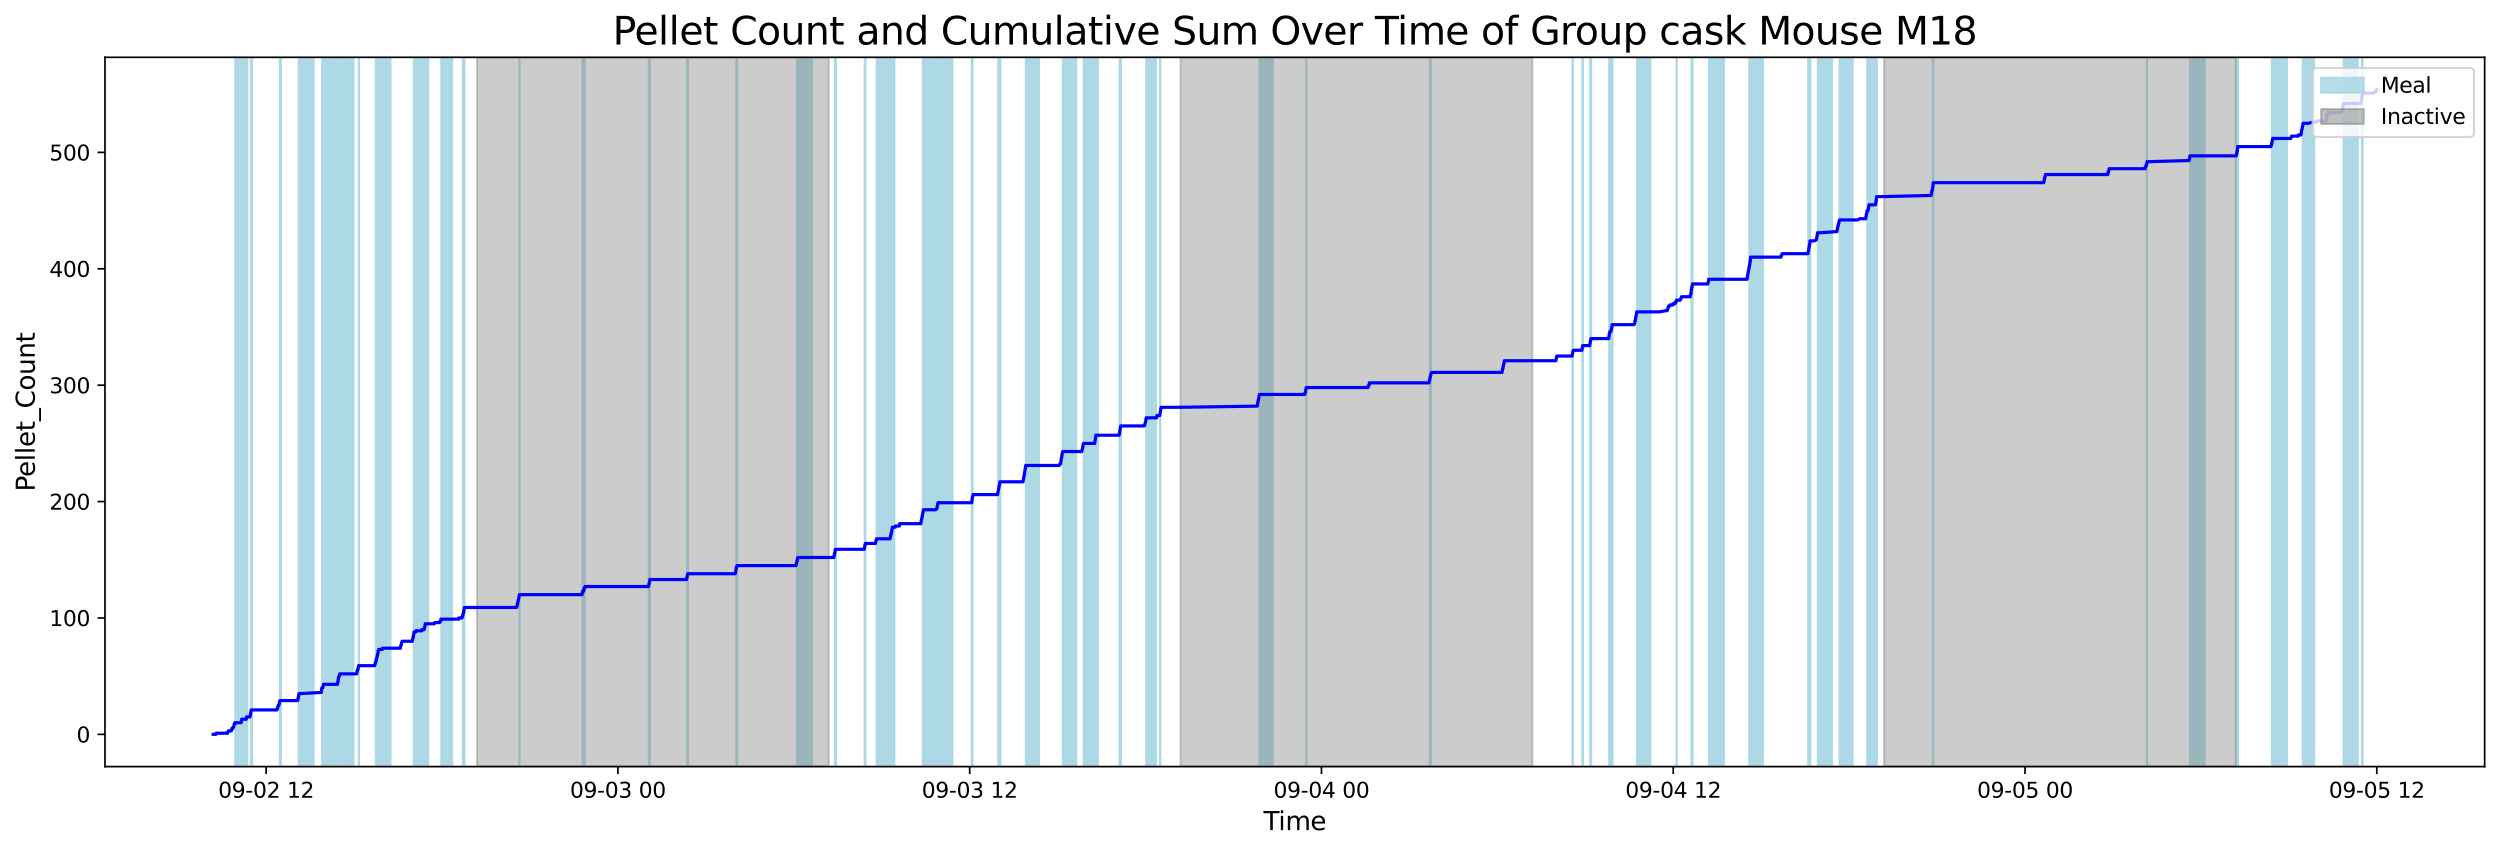 <?xml version="1.0" encoding="utf-8" standalone="no"?>
<!DOCTYPE svg PUBLIC "-//W3C//DTD SVG 1.1//EN"
  "http://www.w3.org/Graphics/SVG/1.1/DTD/svg11.dtd">
<svg xmlns:xlink="http://www.w3.org/1999/xlink" width="1172.435pt" height="399.009pt" viewBox="0 0 1172.435 399.009" xmlns="http://www.w3.org/2000/svg" version="1.1">
 <defs>
  <style type="text/css">*{stroke-linejoin: round; stroke-linecap: butt}</style>
 </defs>
 <g id="figure_1">
  <g id="patch_1">
   <path d="M 0 399.009 
L 1172.435 399.009 
L 1172.435 0 
L 0 0 
z
" style="fill: #ffffff"/>
  </g>
  <g id="axes_1">
   <g id="patch_2">
    <path d="M 49.235 359.517 
L 1165.235 359.517 
L 1165.235 26.877 
L 49.235 26.877 
z
" style="fill: #ffffff"/>
   </g>
   <g id="patch_3">
    <path d="M 115.809 359.517 
L 115.809 26.877 
L 110.366 26.877 
L 110.366 359.517 
z
" clip-path="url(#pc60b65a294)" style="fill: #add8e6; stroke: #add8e6; stroke-linejoin: miter"/>
   </g>
   <g id="patch_4">
    <path d="M 113.932 359.517 
L 113.932 26.877 
L 113.925 26.877 
L 113.925 359.517 
z
" clip-path="url(#pc60b65a294)" style="fill: #add8e6; stroke: #add8e6; stroke-linejoin: miter"/>
   </g>
   <g id="patch_5">
    <path d="M 115.991 359.517 
L 115.991 26.877 
L 115.895 26.877 
L 115.895 359.517 
z
" clip-path="url(#pc60b65a294)" style="fill: #add8e6; stroke: #add8e6; stroke-linejoin: miter"/>
   </g>
   <g id="patch_6">
    <path d="M 117.655 359.517 
L 117.655 26.877 
L 117.685 26.877 
L 117.685 359.517 
z
" clip-path="url(#pc60b65a294)" style="fill: #add8e6; stroke: #add8e6; stroke-linejoin: miter"/>
   </g>
   <g id="patch_7">
    <path d="M 118.21 359.517 
L 118.21 26.877 
L 117.847 26.877 
L 117.847 359.517 
z
" clip-path="url(#pc60b65a294)" style="fill: #add8e6; stroke: #add8e6; stroke-linejoin: miter"/>
   </g>
   <g id="patch_8">
    <path d="M 131.712 359.517 
L 131.712 26.877 
L 131.245 26.877 
L 131.245 359.517 
z
" clip-path="url(#pc60b65a294)" style="fill: #add8e6; stroke: #add8e6; stroke-linejoin: miter"/>
   </g>
   <g id="patch_9">
    <path d="M 147.048 359.517 
L 147.048 26.877 
L 140.098 26.877 
L 140.098 359.517 
z
" clip-path="url(#pc60b65a294)" style="fill: #add8e6; stroke: #add8e6; stroke-linejoin: miter"/>
   </g>
   <g id="patch_10">
    <path d="M 140.987 359.517 
L 140.987 26.877 
L 140.398 26.877 
L 140.398 359.517 
z
" clip-path="url(#pc60b65a294)" style="fill: #add8e6; stroke: #add8e6; stroke-linejoin: miter"/>
   </g>
   <g id="patch_11">
    <path d="M 157.844 359.517 
L 157.844 26.877 
L 151.076 26.877 
L 151.076 359.517 
z
" clip-path="url(#pc60b65a294)" style="fill: #add8e6; stroke: #add8e6; stroke-linejoin: miter"/>
   </g>
   <g id="patch_12">
    <path d="M 151.712 359.517 
L 151.712 26.877 
L 151.723 26.877 
L 151.723 359.517 
z
" clip-path="url(#pc60b65a294)" style="fill: #add8e6; stroke: #add8e6; stroke-linejoin: miter"/>
   </g>
   <g id="patch_13">
    <path d="M 165.749 359.517 
L 165.749 26.877 
L 158.643 26.877 
L 158.643 359.517 
z
" clip-path="url(#pc60b65a294)" style="fill: #add8e6; stroke: #add8e6; stroke-linejoin: miter"/>
   </g>
   <g id="patch_14">
    <path d="M 159.358 359.517 
L 159.358 26.877 
L 159.564 26.877 
L 159.564 359.517 
z
" clip-path="url(#pc60b65a294)" style="fill: #add8e6; stroke: #add8e6; stroke-linejoin: miter"/>
   </g>
   <g id="patch_15">
    <path d="M 168.318 359.517 
L 168.318 26.877 
L 168.273 26.877 
L 168.273 359.517 
z
" clip-path="url(#pc60b65a294)" style="fill: #add8e6; stroke: #add8e6; stroke-linejoin: miter"/>
   </g>
   <g id="patch_16">
    <path d="M 183.109 359.517 
L 183.109 26.877 
L 176.262 26.877 
L 176.262 359.517 
z
" clip-path="url(#pc60b65a294)" style="fill: #add8e6; stroke: #add8e6; stroke-linejoin: miter"/>
   </g>
   <g id="patch_17">
    <path d="M 176.51 359.517 
L 176.51 26.877 
L 176.937 26.877 
L 176.937 359.517 
z
" clip-path="url(#pc60b65a294)" style="fill: #add8e6; stroke: #add8e6; stroke-linejoin: miter"/>
   </g>
   <g id="patch_18">
    <path d="M 177.313 359.517 
L 177.313 26.877 
L 177.174 26.877 
L 177.174 359.517 
z
" clip-path="url(#pc60b65a294)" style="fill: #add8e6; stroke: #add8e6; stroke-linejoin: miter"/>
   </g>
   <g id="patch_19">
    <path d="M 177.449 359.517 
L 177.449 26.877 
L 177.554 26.877 
L 177.554 359.517 
z
" clip-path="url(#pc60b65a294)" style="fill: #add8e6; stroke: #add8e6; stroke-linejoin: miter"/>
   </g>
   <g id="patch_20">
    <path d="M 182.303 359.517 
L 182.303 26.877 
L 180.621 26.877 
L 180.621 359.517 
z
" clip-path="url(#pc60b65a294)" style="fill: #add8e6; stroke: #add8e6; stroke-linejoin: miter"/>
   </g>
   <g id="patch_21">
    <path d="M 200.836 359.517 
L 200.836 26.877 
L 194.042 26.877 
L 194.042 359.517 
z
" clip-path="url(#pc60b65a294)" style="fill: #add8e6; stroke: #add8e6; stroke-linejoin: miter"/>
   </g>
   <g id="patch_22">
    <path d="M 194.293 359.517 
L 194.293 26.877 
L 194.407 26.877 
L 194.407 359.517 
z
" clip-path="url(#pc60b65a294)" style="fill: #add8e6; stroke: #add8e6; stroke-linejoin: miter"/>
   </g>
   <g id="patch_23">
    <path d="M 199.279 359.517 
L 199.279 26.877 
L 199.429 26.877 
L 199.429 359.517 
z
" clip-path="url(#pc60b65a294)" style="fill: #add8e6; stroke: #add8e6; stroke-linejoin: miter"/>
   </g>
   <g id="patch_24">
    <path d="M 212.019 359.517 
L 212.019 26.877 
L 206.992 26.877 
L 206.992 359.517 
z
" clip-path="url(#pc60b65a294)" style="fill: #add8e6; stroke: #add8e6; stroke-linejoin: miter"/>
   </g>
   <g id="patch_25">
    <path d="M 217.103 359.517 
L 217.103 26.877 
L 217.847 26.877 
L 217.847 359.517 
z
" clip-path="url(#pc60b65a294)" style="fill: #add8e6; stroke: #add8e6; stroke-linejoin: miter"/>
   </g>
   <g id="patch_26">
    <path d="M 243.629 359.517 
L 243.629 26.877 
L 243.617 26.877 
L 243.617 359.517 
z
" clip-path="url(#pc60b65a294)" style="fill: #add8e6; stroke: #add8e6; stroke-linejoin: miter"/>
   </g>
   <g id="patch_27">
    <path d="M 273.211 359.517 
L 273.211 26.877 
L 273.359 26.877 
L 273.359 359.517 
z
" clip-path="url(#pc60b65a294)" style="fill: #add8e6; stroke: #add8e6; stroke-linejoin: miter"/>
   </g>
   <g id="patch_28">
    <path d="M 274.164 359.517 
L 274.164 26.877 
L 274.184 26.877 
L 274.184 359.517 
z
" clip-path="url(#pc60b65a294)" style="fill: #add8e6; stroke: #add8e6; stroke-linejoin: miter"/>
   </g>
   <g id="patch_29">
    <path d="M 304.29 359.517 
L 304.29 26.877 
L 304.754 26.877 
L 304.754 359.517 
z
" clip-path="url(#pc60b65a294)" style="fill: #add8e6; stroke: #add8e6; stroke-linejoin: miter"/>
   </g>
   <g id="patch_30">
    <path d="M 322.301 359.517 
L 322.301 26.877 
L 322.652 26.877 
L 322.652 359.517 
z
" clip-path="url(#pc60b65a294)" style="fill: #add8e6; stroke: #add8e6; stroke-linejoin: miter"/>
   </g>
   <g id="patch_31">
    <path d="M 345.361 359.517 
L 345.361 26.877 
L 345.71 26.877 
L 345.71 359.517 
z
" clip-path="url(#pc60b65a294)" style="fill: #add8e6; stroke: #add8e6; stroke-linejoin: miter"/>
   </g>
   <g id="patch_32">
    <path d="M 380.753 359.517 
L 380.753 26.877 
L 373.815 26.877 
L 373.815 359.517 
z
" clip-path="url(#pc60b65a294)" style="fill: #add8e6; stroke: #add8e6; stroke-linejoin: miter"/>
   </g>
   <g id="patch_33">
    <path d="M 391.553 359.517 
L 391.553 26.877 
L 392.049 26.877 
L 392.049 359.517 
z
" clip-path="url(#pc60b65a294)" style="fill: #add8e6; stroke: #add8e6; stroke-linejoin: miter"/>
   </g>
   <g id="patch_34">
    <path d="M 405.544 359.517 
L 405.544 26.877 
L 405.858 26.877 
L 405.858 359.517 
z
" clip-path="url(#pc60b65a294)" style="fill: #add8e6; stroke: #add8e6; stroke-linejoin: miter"/>
   </g>
   <g id="patch_35">
    <path d="M 418.128 359.517 
L 418.128 26.877 
L 411.132 26.877 
L 411.132 359.517 
z
" clip-path="url(#pc60b65a294)" style="fill: #add8e6; stroke: #add8e6; stroke-linejoin: miter"/>
   </g>
   <g id="patch_36">
    <path d="M 418.915 359.517 
L 418.915 26.877 
L 418.228 26.877 
L 418.228 359.517 
z
" clip-path="url(#pc60b65a294)" style="fill: #add8e6; stroke: #add8e6; stroke-linejoin: miter"/>
   </g>
   <g id="patch_37">
    <path d="M 419.387 359.517 
L 419.387 26.877 
L 418.591 26.877 
L 418.591 359.517 
z
" clip-path="url(#pc60b65a294)" style="fill: #add8e6; stroke: #add8e6; stroke-linejoin: miter"/>
   </g>
   <g id="patch_38">
    <path d="M 439.307 359.517 
L 439.307 26.877 
L 432.778 26.877 
L 432.778 359.517 
z
" clip-path="url(#pc60b65a294)" style="fill: #add8e6; stroke: #add8e6; stroke-linejoin: miter"/>
   </g>
   <g id="patch_39">
    <path d="M 433.514 359.517 
L 433.514 26.877 
L 433.303 26.877 
L 433.303 359.517 
z
" clip-path="url(#pc60b65a294)" style="fill: #add8e6; stroke: #add8e6; stroke-linejoin: miter"/>
   </g>
   <g id="patch_40">
    <path d="M 446.689 359.517 
L 446.689 26.877 
L 440.029 26.877 
L 440.029 359.517 
z
" clip-path="url(#pc60b65a294)" style="fill: #add8e6; stroke: #add8e6; stroke-linejoin: miter"/>
   </g>
   <g id="patch_41">
    <path d="M 455.784 359.517 
L 455.784 26.877 
L 456.088 26.877 
L 456.088 359.517 
z
" clip-path="url(#pc60b65a294)" style="fill: #add8e6; stroke: #add8e6; stroke-linejoin: miter"/>
   </g>
   <g id="patch_42">
    <path d="M 468.168 359.517 
L 468.168 26.877 
L 468.784 26.877 
L 468.784 359.517 
z
" clip-path="url(#pc60b65a294)" style="fill: #add8e6; stroke: #add8e6; stroke-linejoin: miter"/>
   </g>
   <g id="patch_43">
    <path d="M 469.172 359.517 
L 469.172 26.877 
L 469.036 26.877 
L 469.036 359.517 
z
" clip-path="url(#pc60b65a294)" style="fill: #add8e6; stroke: #add8e6; stroke-linejoin: miter"/>
   </g>
   <g id="patch_44">
    <path d="M 487.256 359.517 
L 487.256 26.877 
L 481.108 26.877 
L 481.108 359.517 
z
" clip-path="url(#pc60b65a294)" style="fill: #add8e6; stroke: #add8e6; stroke-linejoin: miter"/>
   </g>
   <g id="patch_45">
    <path d="M 504.704 359.517 
L 504.704 26.877 
L 498.481 26.877 
L 498.481 359.517 
z
" clip-path="url(#pc60b65a294)" style="fill: #add8e6; stroke: #add8e6; stroke-linejoin: miter"/>
   </g>
   <g id="patch_46">
    <path d="M 514.862 359.517 
L 514.862 26.877 
L 508.186 26.877 
L 508.186 359.517 
z
" clip-path="url(#pc60b65a294)" style="fill: #add8e6; stroke: #add8e6; stroke-linejoin: miter"/>
   </g>
   <g id="patch_47">
    <path d="M 513.708 359.517 
L 513.708 26.877 
L 514.034 26.877 
L 514.034 359.517 
z
" clip-path="url(#pc60b65a294)" style="fill: #add8e6; stroke: #add8e6; stroke-linejoin: miter"/>
   </g>
   <g id="patch_48">
    <path d="M 525.056 359.517 
L 525.056 26.877 
L 525.693 26.877 
L 525.693 359.517 
z
" clip-path="url(#pc60b65a294)" style="fill: #add8e6; stroke: #add8e6; stroke-linejoin: miter"/>
   </g>
   <g id="patch_49">
    <path d="M 542.167 359.517 
L 542.167 26.877 
L 537.562 26.877 
L 537.562 359.517 
z
" clip-path="url(#pc60b65a294)" style="fill: #add8e6; stroke: #add8e6; stroke-linejoin: miter"/>
   </g>
   <g id="patch_50">
    <path d="M 544.055 359.517 
L 544.055 26.877 
L 544.142 26.877 
L 544.142 359.517 
z
" clip-path="url(#pc60b65a294)" style="fill: #add8e6; stroke: #add8e6; stroke-linejoin: miter"/>
   </g>
   <g id="patch_51">
    <path d="M 596.868 359.517 
L 596.868 26.877 
L 590.684 26.877 
L 590.684 359.517 
z
" clip-path="url(#pc60b65a294)" style="fill: #add8e6; stroke: #add8e6; stroke-linejoin: miter"/>
   </g>
   <g id="patch_52">
    <path d="M 612.598 359.517 
L 612.598 26.877 
L 612.719 26.877 
L 612.719 359.517 
z
" clip-path="url(#pc60b65a294)" style="fill: #add8e6; stroke: #add8e6; stroke-linejoin: miter"/>
   </g>
   <g id="patch_53">
    <path d="M 670.526 359.517 
L 670.526 26.877 
L 671.046 26.877 
L 671.046 359.517 
z
" clip-path="url(#pc60b65a294)" style="fill: #add8e6; stroke: #add8e6; stroke-linejoin: miter"/>
   </g>
   <g id="patch_54">
    <path d="M 737.425 359.517 
L 737.425 26.877 
L 737.632 26.877 
L 737.632 359.517 
z
" clip-path="url(#pc60b65a294)" style="fill: #add8e6; stroke: #add8e6; stroke-linejoin: miter"/>
   </g>
   <g id="patch_55">
    <path d="M 742.062 359.517 
L 742.062 26.877 
L 742.343 26.877 
L 742.343 359.517 
z
" clip-path="url(#pc60b65a294)" style="fill: #add8e6; stroke: #add8e6; stroke-linejoin: miter"/>
   </g>
   <g id="patch_56">
    <path d="M 745.758 359.517 
L 745.758 26.877 
L 746.176 26.877 
L 746.176 359.517 
z
" clip-path="url(#pc60b65a294)" style="fill: #add8e6; stroke: #add8e6; stroke-linejoin: miter"/>
   </g>
   <g id="patch_57">
    <path d="M 754.656 359.517 
L 754.656 26.877 
L 754.821 26.877 
L 754.821 359.517 
z
" clip-path="url(#pc60b65a294)" style="fill: #add8e6; stroke: #add8e6; stroke-linejoin: miter"/>
   </g>
   <g id="patch_58">
    <path d="M 755.141 359.517 
L 755.141 26.877 
L 755.091 26.877 
L 755.091 359.517 
z
" clip-path="url(#pc60b65a294)" style="fill: #add8e6; stroke: #add8e6; stroke-linejoin: miter"/>
   </g>
   <g id="patch_59">
    <path d="M 755.963 359.517 
L 755.963 26.877 
L 756.21 26.877 
L 756.21 359.517 
z
" clip-path="url(#pc60b65a294)" style="fill: #add8e6; stroke: #add8e6; stroke-linejoin: miter"/>
   </g>
   <g id="patch_60">
    <path d="M 773.97 359.517 
L 773.97 26.877 
L 767.703 26.877 
L 767.703 359.517 
z
" clip-path="url(#pc60b65a294)" style="fill: #add8e6; stroke: #add8e6; stroke-linejoin: miter"/>
   </g>
   <g id="patch_61">
    <path d="M 786.352 359.517 
L 786.352 26.877 
L 786.287 26.877 
L 786.287 359.517 
z
" clip-path="url(#pc60b65a294)" style="fill: #add8e6; stroke: #add8e6; stroke-linejoin: miter"/>
   </g>
   <g id="patch_62">
    <path d="M 793.258 359.517 
L 793.258 26.877 
L 793.801 26.877 
L 793.801 359.517 
z
" clip-path="url(#pc60b65a294)" style="fill: #add8e6; stroke: #add8e6; stroke-linejoin: miter"/>
   </g>
   <g id="patch_63">
    <path d="M 808.454 359.517 
L 808.454 26.877 
L 801.461 26.877 
L 801.461 359.517 
z
" clip-path="url(#pc60b65a294)" style="fill: #add8e6; stroke: #add8e6; stroke-linejoin: miter"/>
   </g>
   <g id="patch_64">
    <path d="M 826.777 359.517 
L 826.777 26.877 
L 820.407 26.877 
L 820.407 359.517 
z
" clip-path="url(#pc60b65a294)" style="fill: #add8e6; stroke: #add8e6; stroke-linejoin: miter"/>
   </g>
   <g id="patch_65">
    <path d="M 820.662 359.517 
L 820.662 26.877 
L 821.063 26.877 
L 821.063 359.517 
z
" clip-path="url(#pc60b65a294)" style="fill: #add8e6; stroke: #add8e6; stroke-linejoin: miter"/>
   </g>
   <g id="patch_66">
    <path d="M 847.991 359.517 
L 847.991 26.877 
L 848.966 26.877 
L 848.966 359.517 
z
" clip-path="url(#pc60b65a294)" style="fill: #add8e6; stroke: #add8e6; stroke-linejoin: miter"/>
   </g>
   <g id="patch_67">
    <path d="M 859.161 359.517 
L 859.161 26.877 
L 852.493 26.877 
L 852.493 359.517 
z
" clip-path="url(#pc60b65a294)" style="fill: #add8e6; stroke: #add8e6; stroke-linejoin: miter"/>
   </g>
   <g id="patch_68">
    <path d="M 868.826 359.517 
L 868.826 26.877 
L 862.732 26.877 
L 862.732 359.517 
z
" clip-path="url(#pc60b65a294)" style="fill: #add8e6; stroke: #add8e6; stroke-linejoin: miter"/>
   </g>
   <g id="patch_69">
    <path d="M 879.492 359.517 
L 879.492 26.877 
L 875.71 26.877 
L 875.71 359.517 
z
" clip-path="url(#pc60b65a294)" style="fill: #add8e6; stroke: #add8e6; stroke-linejoin: miter"/>
   </g>
   <g id="patch_70">
    <path d="M 876.282 359.517 
L 876.282 26.877 
L 876.572 26.877 
L 876.572 359.517 
z
" clip-path="url(#pc60b65a294)" style="fill: #add8e6; stroke: #add8e6; stroke-linejoin: miter"/>
   </g>
   <g id="patch_71">
    <path d="M 879.818 359.517 
L 879.818 26.877 
L 880.198 26.877 
L 880.198 359.517 
z
" clip-path="url(#pc60b65a294)" style="fill: #add8e6; stroke: #add8e6; stroke-linejoin: miter"/>
   </g>
   <g id="patch_72">
    <path d="M 906.515 359.517 
L 906.515 26.877 
L 906.708 26.877 
L 906.708 359.517 
z
" clip-path="url(#pc60b65a294)" style="fill: #add8e6; stroke: #add8e6; stroke-linejoin: miter"/>
   </g>
   <g id="patch_73">
    <path d="M 1006.879 359.517 
L 1006.879 26.877 
L 1006.859 26.877 
L 1006.859 359.517 
z
" clip-path="url(#pc60b65a294)" style="fill: #add8e6; stroke: #add8e6; stroke-linejoin: miter"/>
   </g>
   <g id="patch_74">
    <path d="M 1033.865 359.517 
L 1033.865 26.877 
L 1027.074 26.877 
L 1027.074 359.517 
z
" clip-path="url(#pc60b65a294)" style="fill: #add8e6; stroke: #add8e6; stroke-linejoin: miter"/>
   </g>
   <g id="patch_75">
    <path d="M 1049.009 359.517 
L 1049.009 26.877 
L 1049.588 26.877 
L 1049.588 359.517 
z
" clip-path="url(#pc60b65a294)" style="fill: #add8e6; stroke: #add8e6; stroke-linejoin: miter"/>
   </g>
   <g id="patch_76">
    <path d="M 1072.473 359.517 
L 1072.473 26.877 
L 1065.474 26.877 
L 1065.474 359.517 
z
" clip-path="url(#pc60b65a294)" style="fill: #add8e6; stroke: #add8e6; stroke-linejoin: miter"/>
   </g>
   <g id="patch_77">
    <path d="M 1067.321 359.517 
L 1067.321 26.877 
L 1065.925 26.877 
L 1065.925 359.517 
z
" clip-path="url(#pc60b65a294)" style="fill: #add8e6; stroke: #add8e6; stroke-linejoin: miter"/>
   </g>
   <g id="patch_78">
    <path d="M 1085.262 359.517 
L 1085.262 26.877 
L 1079.939 26.877 
L 1079.939 359.517 
z
" clip-path="url(#pc60b65a294)" style="fill: #add8e6; stroke: #add8e6; stroke-linejoin: miter"/>
   </g>
   <g id="patch_79">
    <path d="M 1105.739 359.517 
L 1105.739 26.877 
L 1099.08 26.877 
L 1099.08 359.517 
z
" clip-path="url(#pc60b65a294)" style="fill: #add8e6; stroke: #add8e6; stroke-linejoin: miter"/>
   </g>
   <g id="patch_80">
    <path d="M 1107.703 359.517 
L 1107.703 26.877 
L 1107.984 26.877 
L 1107.984 359.517 
z
" clip-path="url(#pc60b65a294)" style="fill: #add8e6; stroke: #add8e6; stroke-linejoin: miter"/>
   </g>
   <g id="patch_81">
    <path d="M 223.692 359.517 
L 223.692 26.877 
L 388.666 26.877 
L 388.666 359.517 
z
" clip-path="url(#pc60b65a294)" style="fill: #808080; opacity: 0.4; stroke: #808080; stroke-linejoin: miter"/>
   </g>
   <g id="patch_82">
    <path d="M 553.64 359.517 
L 553.64 26.877 
L 718.613 26.877 
L 718.613 359.517 
z
" clip-path="url(#pc60b65a294)" style="fill: #808080; opacity: 0.4; stroke: #808080; stroke-linejoin: miter"/>
   </g>
   <g id="patch_83">
    <path d="M 883.587 359.517 
L 883.587 26.877 
L 1048.56 26.877 
L 1048.56 359.517 
z
" clip-path="url(#pc60b65a294)" style="fill: #808080; opacity: 0.4; stroke: #808080; stroke-linejoin: miter"/>
   </g>
   <g id="matplotlib.axis_1">
    <g id="xtick_1">
     <g id="line2d_1">
      <defs>
       <path id="m761e0a3cda" d="M 0 0 
L 0 3.5 
" style="stroke: #000000; stroke-width: 0.8"/>
      </defs>
      <g>
       <use xlink:href="#m761e0a3cda" x="124.811" y="359.517" style="stroke: #000000; stroke-width: 0.8"/>
      </g>
     </g>
     <g id="text_1">
      <!-- 09-02 12 -->
      <g transform="translate(102.331 374.116) scale(0.1 -0.1)">
       <defs>
        <path id="DejaVuSans-30" d="M 2034 4250 
Q 1547 4250 1301 3770 
Q 1056 3291 1056 2328 
Q 1056 1369 1301 889 
Q 1547 409 2034 409 
Q 2525 409 2770 889 
Q 3016 1369 3016 2328 
Q 3016 3291 2770 3770 
Q 2525 4250 2034 4250 
z
M 2034 4750 
Q 2819 4750 3233 4129 
Q 3647 3509 3647 2328 
Q 3647 1150 3233 529 
Q 2819 -91 2034 -91 
Q 1250 -91 836 529 
Q 422 1150 422 2328 
Q 422 3509 836 4129 
Q 1250 4750 2034 4750 
z
" transform="scale(0.016)"/>
        <path id="DejaVuSans-39" d="M 703 97 
L 703 672 
Q 941 559 1184 500 
Q 1428 441 1663 441 
Q 2288 441 2617 861 
Q 2947 1281 2994 2138 
Q 2813 1869 2534 1725 
Q 2256 1581 1919 1581 
Q 1219 1581 811 2004 
Q 403 2428 403 3163 
Q 403 3881 828 4315 
Q 1253 4750 1959 4750 
Q 2769 4750 3195 4129 
Q 3622 3509 3622 2328 
Q 3622 1225 3098 567 
Q 2575 -91 1691 -91 
Q 1453 -91 1209 -44 
Q 966 3 703 97 
z
M 1959 2075 
Q 2384 2075 2632 2365 
Q 2881 2656 2881 3163 
Q 2881 3666 2632 3958 
Q 2384 4250 1959 4250 
Q 1534 4250 1286 3958 
Q 1038 3666 1038 3163 
Q 1038 2656 1286 2365 
Q 1534 2075 1959 2075 
z
" transform="scale(0.016)"/>
        <path id="DejaVuSans-2d" d="M 313 2009 
L 1997 2009 
L 1997 1497 
L 313 1497 
L 313 2009 
z
" transform="scale(0.016)"/>
        <path id="DejaVuSans-32" d="M 1228 531 
L 3431 531 
L 3431 0 
L 469 0 
L 469 531 
Q 828 903 1448 1529 
Q 2069 2156 2228 2338 
Q 2531 2678 2651 2914 
Q 2772 3150 2772 3378 
Q 2772 3750 2511 3984 
Q 2250 4219 1831 4219 
Q 1534 4219 1204 4116 
Q 875 4013 500 3803 
L 500 4441 
Q 881 4594 1212 4672 
Q 1544 4750 1819 4750 
Q 2544 4750 2975 4387 
Q 3406 4025 3406 3419 
Q 3406 3131 3298 2873 
Q 3191 2616 2906 2266 
Q 2828 2175 2409 1742 
Q 1991 1309 1228 531 
z
" transform="scale(0.016)"/>
        <path id="DejaVuSans-20" transform="scale(0.016)"/>
        <path id="DejaVuSans-31" d="M 794 531 
L 1825 531 
L 1825 4091 
L 703 3866 
L 703 4441 
L 1819 4666 
L 2450 4666 
L 2450 531 
L 3481 531 
L 3481 0 
L 794 0 
L 794 531 
z
" transform="scale(0.016)"/>
       </defs>
       <use xlink:href="#DejaVuSans-30"/>
       <use xlink:href="#DejaVuSans-39" x="63.623"/>
       <use xlink:href="#DejaVuSans-2d" x="127.246"/>
       <use xlink:href="#DejaVuSans-30" x="163.33"/>
       <use xlink:href="#DejaVuSans-32" x="226.953"/>
       <use xlink:href="#DejaVuSans-20" x="290.576"/>
       <use xlink:href="#DejaVuSans-31" x="322.363"/>
       <use xlink:href="#DejaVuSans-32" x="385.986"/>
      </g>
     </g>
    </g>
    <g id="xtick_2">
     <g id="line2d_2">
      <g>
       <use xlink:href="#m761e0a3cda" x="289.785" y="359.517" style="stroke: #000000; stroke-width: 0.8"/>
      </g>
     </g>
     <g id="text_2">
      <!-- 09-03 00 -->
      <g transform="translate(267.305 374.116) scale(0.1 -0.1)">
       <defs>
        <path id="DejaVuSans-33" d="M 2597 2516 
Q 3050 2419 3304 2112 
Q 3559 1806 3559 1356 
Q 3559 666 3084 287 
Q 2609 -91 1734 -91 
Q 1441 -91 1130 -33 
Q 819 25 488 141 
L 488 750 
Q 750 597 1062 519 
Q 1375 441 1716 441 
Q 2309 441 2620 675 
Q 2931 909 2931 1356 
Q 2931 1769 2642 2001 
Q 2353 2234 1838 2234 
L 1294 2234 
L 1294 2753 
L 1863 2753 
Q 2328 2753 2575 2939 
Q 2822 3125 2822 3475 
Q 2822 3834 2567 4026 
Q 2313 4219 1838 4219 
Q 1578 4219 1281 4162 
Q 984 4106 628 3988 
L 628 4550 
Q 988 4650 1302 4700 
Q 1616 4750 1894 4750 
Q 2613 4750 3031 4423 
Q 3450 4097 3450 3541 
Q 3450 3153 3228 2886 
Q 3006 2619 2597 2516 
z
" transform="scale(0.016)"/>
       </defs>
       <use xlink:href="#DejaVuSans-30"/>
       <use xlink:href="#DejaVuSans-39" x="63.623"/>
       <use xlink:href="#DejaVuSans-2d" x="127.246"/>
       <use xlink:href="#DejaVuSans-30" x="163.33"/>
       <use xlink:href="#DejaVuSans-33" x="226.953"/>
       <use xlink:href="#DejaVuSans-20" x="290.576"/>
       <use xlink:href="#DejaVuSans-30" x="322.363"/>
       <use xlink:href="#DejaVuSans-30" x="385.986"/>
      </g>
     </g>
    </g>
    <g id="xtick_3">
     <g id="line2d_3">
      <g>
       <use xlink:href="#m761e0a3cda" x="454.759" y="359.517" style="stroke: #000000; stroke-width: 0.8"/>
      </g>
     </g>
     <g id="text_3">
      <!-- 09-03 12 -->
      <g transform="translate(432.278 374.116) scale(0.1 -0.1)">
       <use xlink:href="#DejaVuSans-30"/>
       <use xlink:href="#DejaVuSans-39" x="63.623"/>
       <use xlink:href="#DejaVuSans-2d" x="127.246"/>
       <use xlink:href="#DejaVuSans-30" x="163.33"/>
       <use xlink:href="#DejaVuSans-33" x="226.953"/>
       <use xlink:href="#DejaVuSans-20" x="290.576"/>
       <use xlink:href="#DejaVuSans-31" x="322.363"/>
       <use xlink:href="#DejaVuSans-32" x="385.986"/>
      </g>
     </g>
    </g>
    <g id="xtick_4">
     <g id="line2d_4">
      <g>
       <use xlink:href="#m761e0a3cda" x="619.732" y="359.517" style="stroke: #000000; stroke-width: 0.8"/>
      </g>
     </g>
     <g id="text_4">
      <!-- 09-04 00 -->
      <g transform="translate(597.252 374.116) scale(0.1 -0.1)">
       <defs>
        <path id="DejaVuSans-34" d="M 2419 4116 
L 825 1625 
L 2419 1625 
L 2419 4116 
z
M 2253 4666 
L 3047 4666 
L 3047 1625 
L 3713 1625 
L 3713 1100 
L 3047 1100 
L 3047 0 
L 2419 0 
L 2419 1100 
L 313 1100 
L 313 1709 
L 2253 4666 
z
" transform="scale(0.016)"/>
       </defs>
       <use xlink:href="#DejaVuSans-30"/>
       <use xlink:href="#DejaVuSans-39" x="63.623"/>
       <use xlink:href="#DejaVuSans-2d" x="127.246"/>
       <use xlink:href="#DejaVuSans-30" x="163.33"/>
       <use xlink:href="#DejaVuSans-34" x="226.953"/>
       <use xlink:href="#DejaVuSans-20" x="290.576"/>
       <use xlink:href="#DejaVuSans-30" x="322.363"/>
       <use xlink:href="#DejaVuSans-30" x="385.986"/>
      </g>
     </g>
    </g>
    <g id="xtick_5">
     <g id="line2d_5">
      <g>
       <use xlink:href="#m761e0a3cda" x="784.706" y="359.517" style="stroke: #000000; stroke-width: 0.8"/>
      </g>
     </g>
     <g id="text_5">
      <!-- 09-04 12 -->
      <g transform="translate(762.225 374.116) scale(0.1 -0.1)">
       <use xlink:href="#DejaVuSans-30"/>
       <use xlink:href="#DejaVuSans-39" x="63.623"/>
       <use xlink:href="#DejaVuSans-2d" x="127.246"/>
       <use xlink:href="#DejaVuSans-30" x="163.33"/>
       <use xlink:href="#DejaVuSans-34" x="226.953"/>
       <use xlink:href="#DejaVuSans-20" x="290.576"/>
       <use xlink:href="#DejaVuSans-31" x="322.363"/>
       <use xlink:href="#DejaVuSans-32" x="385.986"/>
      </g>
     </g>
    </g>
    <g id="xtick_6">
     <g id="line2d_6">
      <g>
       <use xlink:href="#m761e0a3cda" x="949.679" y="359.517" style="stroke: #000000; stroke-width: 0.8"/>
      </g>
     </g>
     <g id="text_6">
      <!-- 09-05 00 -->
      <g transform="translate(927.199 374.116) scale(0.1 -0.1)">
       <defs>
        <path id="DejaVuSans-35" d="M 691 4666 
L 3169 4666 
L 3169 4134 
L 1269 4134 
L 1269 2991 
Q 1406 3038 1543 3061 
Q 1681 3084 1819 3084 
Q 2600 3084 3056 2656 
Q 3513 2228 3513 1497 
Q 3513 744 3044 326 
Q 2575 -91 1722 -91 
Q 1428 -91 1123 -41 
Q 819 9 494 109 
L 494 744 
Q 775 591 1075 516 
Q 1375 441 1709 441 
Q 2250 441 2565 725 
Q 2881 1009 2881 1497 
Q 2881 1984 2565 2268 
Q 2250 2553 1709 2553 
Q 1456 2553 1204 2497 
Q 953 2441 691 2322 
L 691 4666 
z
" transform="scale(0.016)"/>
       </defs>
       <use xlink:href="#DejaVuSans-30"/>
       <use xlink:href="#DejaVuSans-39" x="63.623"/>
       <use xlink:href="#DejaVuSans-2d" x="127.246"/>
       <use xlink:href="#DejaVuSans-30" x="163.33"/>
       <use xlink:href="#DejaVuSans-35" x="226.953"/>
       <use xlink:href="#DejaVuSans-20" x="290.576"/>
       <use xlink:href="#DejaVuSans-30" x="322.363"/>
       <use xlink:href="#DejaVuSans-30" x="385.986"/>
      </g>
     </g>
    </g>
    <g id="xtick_7">
     <g id="line2d_7">
      <g>
       <use xlink:href="#m761e0a3cda" x="1114.653" y="359.517" style="stroke: #000000; stroke-width: 0.8"/>
      </g>
     </g>
     <g id="text_7">
      <!-- 09-05 12 -->
      <g transform="translate(1092.172 374.116) scale(0.1 -0.1)">
       <use xlink:href="#DejaVuSans-30"/>
       <use xlink:href="#DejaVuSans-39" x="63.623"/>
       <use xlink:href="#DejaVuSans-2d" x="127.246"/>
       <use xlink:href="#DejaVuSans-30" x="163.33"/>
       <use xlink:href="#DejaVuSans-35" x="226.953"/>
       <use xlink:href="#DejaVuSans-20" x="290.576"/>
       <use xlink:href="#DejaVuSans-31" x="322.363"/>
       <use xlink:href="#DejaVuSans-32" x="385.986"/>
      </g>
     </g>
    </g>
    <g id="text_8">
     <!-- Time -->
     <g transform="translate(592.555 389.313) scale(0.12 -0.12)">
      <defs>
       <path id="DejaVuSans-54" d="M -19 4666 
L 3928 4666 
L 3928 4134 
L 2272 4134 
L 2272 0 
L 1638 0 
L 1638 4134 
L -19 4134 
L -19 4666 
z
" transform="scale(0.016)"/>
       <path id="DejaVuSans-69" d="M 603 3500 
L 1178 3500 
L 1178 0 
L 603 0 
L 603 3500 
z
M 603 4863 
L 1178 4863 
L 1178 4134 
L 603 4134 
L 603 4863 
z
" transform="scale(0.016)"/>
       <path id="DejaVuSans-6d" d="M 3328 2828 
Q 3544 3216 3844 3400 
Q 4144 3584 4550 3584 
Q 5097 3584 5394 3201 
Q 5691 2819 5691 2113 
L 5691 0 
L 5113 0 
L 5113 2094 
Q 5113 2597 4934 2840 
Q 4756 3084 4391 3084 
Q 3944 3084 3684 2787 
Q 3425 2491 3425 1978 
L 3425 0 
L 2847 0 
L 2847 2094 
Q 2847 2600 2669 2842 
Q 2491 3084 2119 3084 
Q 1678 3084 1418 2786 
Q 1159 2488 1159 1978 
L 1159 0 
L 581 0 
L 581 3500 
L 1159 3500 
L 1159 2956 
Q 1356 3278 1631 3431 
Q 1906 3584 2284 3584 
Q 2666 3584 2933 3390 
Q 3200 3197 3328 2828 
z
" transform="scale(0.016)"/>
       <path id="DejaVuSans-65" d="M 3597 1894 
L 3597 1613 
L 953 1613 
Q 991 1019 1311 708 
Q 1631 397 2203 397 
Q 2534 397 2845 478 
Q 3156 559 3463 722 
L 3463 178 
Q 3153 47 2828 -22 
Q 2503 -91 2169 -91 
Q 1331 -91 842 396 
Q 353 884 353 1716 
Q 353 2575 817 3079 
Q 1281 3584 2069 3584 
Q 2775 3584 3186 3129 
Q 3597 2675 3597 1894 
z
M 3022 2063 
Q 3016 2534 2758 2815 
Q 2500 3097 2075 3097 
Q 1594 3097 1305 2825 
Q 1016 2553 972 2059 
L 3022 2063 
z
" transform="scale(0.016)"/>
      </defs>
      <use xlink:href="#DejaVuSans-54"/>
      <use xlink:href="#DejaVuSans-69" x="57.959"/>
      <use xlink:href="#DejaVuSans-6d" x="85.742"/>
      <use xlink:href="#DejaVuSans-65" x="183.154"/>
     </g>
    </g>
   </g>
   <g id="matplotlib.axis_2">
    <g id="ytick_1">
     <g id="line2d_8">
      <defs>
       <path id="md9f03d4b8a" d="M 0 0 
L -3.5 0 
" style="stroke: #000000; stroke-width: 0.8"/>
      </defs>
      <g>
       <use xlink:href="#md9f03d4b8a" x="49.235" y="344.397" style="stroke: #000000; stroke-width: 0.8"/>
      </g>
     </g>
     <g id="text_9">
      <!-- 0 -->
      <g transform="translate(35.873 348.196) scale(0.1 -0.1)">
       <use xlink:href="#DejaVuSans-30"/>
      </g>
     </g>
    </g>
    <g id="ytick_2">
     <g id="line2d_9">
      <g>
       <use xlink:href="#md9f03d4b8a" x="49.235" y="289.812" style="stroke: #000000; stroke-width: 0.8"/>
      </g>
     </g>
     <g id="text_10">
      <!-- 100 -->
      <g transform="translate(23.148 293.612) scale(0.1 -0.1)">
       <use xlink:href="#DejaVuSans-31"/>
       <use xlink:href="#DejaVuSans-30" x="63.623"/>
       <use xlink:href="#DejaVuSans-30" x="127.246"/>
      </g>
     </g>
    </g>
    <g id="ytick_3">
     <g id="line2d_10">
      <g>
       <use xlink:href="#md9f03d4b8a" x="49.235" y="235.228" style="stroke: #000000; stroke-width: 0.8"/>
      </g>
     </g>
     <g id="text_11">
      <!-- 200 -->
      <g transform="translate(23.148 239.027) scale(0.1 -0.1)">
       <use xlink:href="#DejaVuSans-32"/>
       <use xlink:href="#DejaVuSans-30" x="63.623"/>
       <use xlink:href="#DejaVuSans-30" x="127.246"/>
      </g>
     </g>
    </g>
    <g id="ytick_4">
     <g id="line2d_11">
      <g>
       <use xlink:href="#md9f03d4b8a" x="49.235" y="180.643" style="stroke: #000000; stroke-width: 0.8"/>
      </g>
     </g>
     <g id="text_12">
      <!-- 300 -->
      <g transform="translate(23.148 184.442) scale(0.1 -0.1)">
       <use xlink:href="#DejaVuSans-33"/>
       <use xlink:href="#DejaVuSans-30" x="63.623"/>
       <use xlink:href="#DejaVuSans-30" x="127.246"/>
      </g>
     </g>
    </g>
    <g id="ytick_5">
     <g id="line2d_12">
      <g>
       <use xlink:href="#md9f03d4b8a" x="49.235" y="126.058" style="stroke: #000000; stroke-width: 0.8"/>
      </g>
     </g>
     <g id="text_13">
      <!-- 400 -->
      <g transform="translate(23.148 129.857) scale(0.1 -0.1)">
       <use xlink:href="#DejaVuSans-34"/>
       <use xlink:href="#DejaVuSans-30" x="63.623"/>
       <use xlink:href="#DejaVuSans-30" x="127.246"/>
      </g>
     </g>
    </g>
    <g id="ytick_6">
     <g id="line2d_13">
      <g>
       <use xlink:href="#md9f03d4b8a" x="49.235" y="71.473" style="stroke: #000000; stroke-width: 0.8"/>
      </g>
     </g>
     <g id="text_14">
      <!-- 500 -->
      <g transform="translate(23.148 75.272) scale(0.1 -0.1)">
       <use xlink:href="#DejaVuSans-35"/>
       <use xlink:href="#DejaVuSans-30" x="63.623"/>
       <use xlink:href="#DejaVuSans-30" x="127.246"/>
      </g>
     </g>
    </g>
    <g id="text_15">
     <!-- Pellet_Count -->
     <g transform="translate(16.318 230.485) rotate(-90) scale(0.12 -0.12)">
      <defs>
       <path id="DejaVuSans-50" d="M 1259 4147 
L 1259 2394 
L 2053 2394 
Q 2494 2394 2734 2622 
Q 2975 2850 2975 3272 
Q 2975 3691 2734 3919 
Q 2494 4147 2053 4147 
L 1259 4147 
z
M 628 4666 
L 2053 4666 
Q 2838 4666 3239 4311 
Q 3641 3956 3641 3272 
Q 3641 2581 3239 2228 
Q 2838 1875 2053 1875 
L 1259 1875 
L 1259 0 
L 628 0 
L 628 4666 
z
" transform="scale(0.016)"/>
       <path id="DejaVuSans-6c" d="M 603 4863 
L 1178 4863 
L 1178 0 
L 603 0 
L 603 4863 
z
" transform="scale(0.016)"/>
       <path id="DejaVuSans-74" d="M 1172 4494 
L 1172 3500 
L 2356 3500 
L 2356 3053 
L 1172 3053 
L 1172 1153 
Q 1172 725 1289 603 
Q 1406 481 1766 481 
L 2356 481 
L 2356 0 
L 1766 0 
Q 1100 0 847 248 
Q 594 497 594 1153 
L 594 3053 
L 172 3053 
L 172 3500 
L 594 3500 
L 594 4494 
L 1172 4494 
z
" transform="scale(0.016)"/>
       <path id="DejaVuSans-5f" d="M 3263 -1063 
L 3263 -1509 
L -63 -1509 
L -63 -1063 
L 3263 -1063 
z
" transform="scale(0.016)"/>
       <path id="DejaVuSans-43" d="M 4122 4306 
L 4122 3641 
Q 3803 3938 3442 4084 
Q 3081 4231 2675 4231 
Q 1875 4231 1450 3742 
Q 1025 3253 1025 2328 
Q 1025 1406 1450 917 
Q 1875 428 2675 428 
Q 3081 428 3442 575 
Q 3803 722 4122 1019 
L 4122 359 
Q 3791 134 3420 21 
Q 3050 -91 2638 -91 
Q 1578 -91 968 557 
Q 359 1206 359 2328 
Q 359 3453 968 4101 
Q 1578 4750 2638 4750 
Q 3056 4750 3426 4639 
Q 3797 4528 4122 4306 
z
" transform="scale(0.016)"/>
       <path id="DejaVuSans-6f" d="M 1959 3097 
Q 1497 3097 1228 2736 
Q 959 2375 959 1747 
Q 959 1119 1226 758 
Q 1494 397 1959 397 
Q 2419 397 2687 759 
Q 2956 1122 2956 1747 
Q 2956 2369 2687 2733 
Q 2419 3097 1959 3097 
z
M 1959 3584 
Q 2709 3584 3137 3096 
Q 3566 2609 3566 1747 
Q 3566 888 3137 398 
Q 2709 -91 1959 -91 
Q 1206 -91 779 398 
Q 353 888 353 1747 
Q 353 2609 779 3096 
Q 1206 3584 1959 3584 
z
" transform="scale(0.016)"/>
       <path id="DejaVuSans-75" d="M 544 1381 
L 544 3500 
L 1119 3500 
L 1119 1403 
Q 1119 906 1312 657 
Q 1506 409 1894 409 
Q 2359 409 2629 706 
Q 2900 1003 2900 1516 
L 2900 3500 
L 3475 3500 
L 3475 0 
L 2900 0 
L 2900 538 
Q 2691 219 2414 64 
Q 2138 -91 1772 -91 
Q 1169 -91 856 284 
Q 544 659 544 1381 
z
M 1991 3584 
L 1991 3584 
z
" transform="scale(0.016)"/>
       <path id="DejaVuSans-6e" d="M 3513 2113 
L 3513 0 
L 2938 0 
L 2938 2094 
Q 2938 2591 2744 2837 
Q 2550 3084 2163 3084 
Q 1697 3084 1428 2787 
Q 1159 2491 1159 1978 
L 1159 0 
L 581 0 
L 581 3500 
L 1159 3500 
L 1159 2956 
Q 1366 3272 1645 3428 
Q 1925 3584 2291 3584 
Q 2894 3584 3203 3211 
Q 3513 2838 3513 2113 
z
" transform="scale(0.016)"/>
      </defs>
      <use xlink:href="#DejaVuSans-50"/>
      <use xlink:href="#DejaVuSans-65" x="56.678"/>
      <use xlink:href="#DejaVuSans-6c" x="118.201"/>
      <use xlink:href="#DejaVuSans-6c" x="145.984"/>
      <use xlink:href="#DejaVuSans-65" x="173.768"/>
      <use xlink:href="#DejaVuSans-74" x="235.291"/>
      <use xlink:href="#DejaVuSans-5f" x="274.5"/>
      <use xlink:href="#DejaVuSans-43" x="324.5"/>
      <use xlink:href="#DejaVuSans-6f" x="394.324"/>
      <use xlink:href="#DejaVuSans-75" x="455.506"/>
      <use xlink:href="#DejaVuSans-6e" x="518.885"/>
      <use xlink:href="#DejaVuSans-74" x="582.264"/>
     </g>
    </g>
   </g>
   <g id="line2d_14">
    <path d="M 99.962 344.397 
L 101.28 344.397 
L 101.307 343.851 
L 106.733 343.851 
L 106.756 343.305 
L 107.023 343.305 
L 107.073 342.76 
L 108.494 342.76 
L 108.608 342.214 
L 108.677 342.214 
L 108.707 341.668 
L 109.169 341.668 
L 109.181 341.122 
L 109.494 341.122 
L 109.7 340.576 
L 109.716 340.576 
L 109.838 339.485 
L 110.078 339.485 
L 110.086 338.939 
L 113.084 338.939 
L 113.202 338.393 
L 113.217 338.393 
L 113.221 337.847 
L 113.382 337.847 
L 113.393 337.301 
L 115.493 337.301 
L 115.616 336.209 
L 117.216 336.209 
L 117.22 335.664 
L 117.418 335.664 
L 117.517 334.572 
L 117.575 334.572 
L 117.708 333.48 
L 117.823 332.934 
L 129.879 332.934 
L 129.887 332.389 
L 130.196 332.389 
L 130.299 331.297 
L 130.383 331.297 
L 130.486 330.751 
L 130.807 330.751 
L 130.807 330.751 
L 130.933 330.205 
L 130.952 330.205 
L 131.078 329.113 
L 131.197 329.113 
L 131.319 328.568 
L 139.606 328.568 
L 139.617 328.022 
L 139.755 328.022 
L 139.858 326.93 
L 139.968 326.93 
L 140.075 325.838 
L 140.213 325.838 
L 140.217 325.292 
L 140.618 325.292 
L 150.646 324.747 
L 150.76 324.201 
L 150.81 323.109 
L 150.921 323.109 
L 150.936 322.563 
L 151.348 322.563 
L 151.364 322.017 
L 151.566 322.017 
L 151.677 321.472 
L 151.677 321.472 
L 151.688 320.926 
L 158.306 320.926 
L 158.36 319.834 
L 158.486 319.834 
L 158.597 318.742 
L 158.631 318.742 
L 158.749 317.651 
L 158.864 317.651 
L 158.864 317.651 
L 158.99 317.105 
L 159.169 317.105 
L 159.177 316.559 
L 159.337 316.559 
L 159.341 316.013 
L 167.273 316.013 
L 167.388 314.921 
L 167.537 314.921 
L 167.548 314.376 
L 167.705 314.376 
L 167.712 313.83 
L 167.915 313.83 
L 168.025 312.738 
L 168.159 312.738 
L 168.163 312.192 
L 175.671 312.192 
L 175.678 311.646 
L 175.911 311.646 
L 175.919 311.1 
L 176.083 311.1 
L 176.095 310.555 
L 176.266 310.555 
L 176.274 310.009 
L 176.389 310.009 
L 176.503 309.463 
L 176.511 308.917 
L 176.629 308.917 
L 176.633 308.371 
L 176.793 308.371 
L 176.908 307.825 
L 176.908 307.825 
L 176.935 307.279 
L 177.061 307.279 
L 177.175 306.734 
L 177.183 306.188 
L 177.317 306.188 
L 177.401 305.096 
L 177.5 305.096 
L 177.588 304.55 
L 179.363 304.55 
L 179.386 304.004 
L 187.784 304.004 
L 187.86 302.913 
L 187.979 302.913 
L 188.082 302.367 
L 188.242 302.367 
L 188.361 301.275 
L 188.456 301.275 
L 188.574 300.729 
L 193.394 300.729 
L 193.443 299.638 
L 193.589 299.638 
L 193.589 299.638 
L 193.711 299.092 
L 193.73 299.092 
L 193.741 298.546 
L 193.86 298.546 
L 193.86 298.546 
L 193.986 297.454 
L 194.066 297.454 
L 194.184 296.363 
L 195.032 296.363 
L 195.15 295.817 
L 197.866 295.817 
L 197.885 295.271 
L 198.866 295.271 
L 198.874 294.725 
L 199.076 294.725 
L 199.084 294.179 
L 199.198 294.179 
L 199.317 293.087 
L 199.42 293.087 
L 199.428 292.542 
L 203.708 292.542 
L 203.835 291.996 
L 206.13 291.996 
L 206.229 291.45 
L 206.649 291.45 
L 206.756 290.358 
L 215.104 290.358 
L 215.112 289.812 
L 216.597 289.812 
L 216.605 289.267 
L 216.914 289.267 
L 216.922 288.721 
L 217.101 288.721 
L 217.22 287.629 
L 217.342 287.629 
L 217.342 287.629 
L 217.353 287.083 
L 217.487 287.083 
L 217.59 285.991 
L 217.678 285.991 
L 217.678 285.991 
L 217.796 284.9 
L 242.187 284.9 
L 242.298 284.354 
L 242.523 284.354 
L 242.584 283.262 
L 242.798 283.262 
L 242.825 282.17 
L 242.97 282.17 
L 242.985 281.625 
L 243.126 281.625 
L 243.256 280.533 
L 243.344 280.533 
L 243.436 279.441 
L 243.535 279.441 
L 243.543 278.895 
L 272.944 278.895 
L 272.959 278.35 
L 273.085 278.35 
L 273.093 277.804 
L 273.211 277.804 
L 273.219 277.258 
L 273.715 277.258 
L 273.727 276.712 
L 273.849 276.712 
L 273.975 275.62 
L 274.311 275.62 
L 274.407 275.074 
L 304.125 275.074 
L 304.136 274.529 
L 304.281 274.529 
L 304.396 273.437 
L 304.522 273.437 
L 304.633 272.891 
L 304.64 272.891 
L 304.736 271.799 
L 321.959 271.799 
L 321.966 271.254 
L 322.096 271.254 
L 322.104 270.708 
L 322.237 270.708 
L 322.356 269.616 
L 322.501 269.616 
L 322.512 269.07 
L 344.811 269.07 
L 344.818 268.524 
L 344.944 268.524 
L 345.066 267.433 
L 345.166 267.433 
L 345.288 266.341 
L 345.391 266.341 
L 345.406 265.795 
L 345.525 265.795 
L 345.628 265.249 
L 373.31 265.249 
L 373.322 264.703 
L 373.463 264.703 
L 373.467 264.157 
L 373.605 264.157 
L 373.719 263.066 
L 373.853 263.066 
L 373.967 261.974 
L 374.09 261.974 
L 374.097 261.428 
L 391.083 261.428 
L 391.175 260.337 
L 391.328 260.337 
L 391.446 259.245 
L 391.572 259.245 
L 391.572 259.245 
L 391.664 258.153 
L 391.748 258.153 
L 391.755 257.607 
L 405.331 257.607 
L 405.45 256.516 
L 405.549 256.516 
L 405.648 255.424 
L 405.729 255.424 
L 405.843 254.878 
L 410.582 254.878 
L 411.006 252.695 
L 417.407 252.695 
L 417.41 252.149 
L 417.525 252.149 
L 417.674 251.057 
L 417.823 251.057 
L 417.83 250.511 
L 417.964 250.511 
L 418.075 249.42 
L 418.163 249.42 
L 418.296 248.328 
L 418.396 248.328 
L 418.495 247.236 
L 419.923 247.236 
L 419.923 247.236 
L 419.942 246.69 
L 421.791 246.69 
L 421.898 245.599 
L 431.865 245.599 
L 431.941 244.507 
L 432.048 244.507 
L 432.163 243.415 
L 432.269 243.415 
L 432.38 242.869 
L 432.392 242.869 
L 432.395 242.324 
L 432.518 242.324 
L 432.625 241.232 
L 432.701 241.232 
L 432.701 241.232 
L 432.831 240.14 
L 432.934 240.14 
L 433.037 239.048 
L 438.803 239.048 
L 439.388 238.503 
L 439.395 237.957 
L 439.518 237.957 
L 439.525 237.411 
L 439.651 237.411 
L 439.747 236.319 
L 439.85 236.319 
L 439.861 235.773 
L 455.637 235.773 
L 455.755 235.228 
L 455.79 235.228 
L 455.874 234.136 
L 455.958 234.136 
L 456.046 233.044 
L 456.152 233.044 
L 456.263 232.498 
L 456.275 232.498 
L 456.389 231.952 
L 467.853 231.952 
L 467.949 230.861 
L 468.052 230.861 
L 468.151 230.315 
L 468.174 230.315 
L 468.289 229.223 
L 468.396 229.223 
L 468.483 228.131 
L 468.579 228.131 
L 468.583 227.586 
L 468.697 227.586 
L 468.797 227.04 
L 468.816 227.04 
L 468.926 225.948 
L 479.818 225.948 
L 479.864 224.856 
L 479.993 224.856 
L 480.104 223.765 
L 480.181 223.765 
L 480.295 222.673 
L 480.387 222.673 
L 480.463 221.581 
L 480.57 221.581 
L 480.666 220.49 
L 480.761 220.49 
L 480.837 219.398 
L 480.906 219.398 
L 480.998 218.306 
L 496.728 218.306 
L 496.85 217.76 
L 497.27 217.76 
L 497.274 217.215 
L 497.426 217.215 
L 497.526 216.123 
L 497.602 216.123 
L 497.61 215.577 
L 497.732 215.577 
L 497.816 214.485 
L 497.919 214.485 
L 498.003 213.394 
L 498.083 213.394 
L 498.175 212.302 
L 498.251 212.302 
L 498.37 211.756 
L 507.313 211.756 
L 507.531 210.664 
L 507.68 210.664 
L 507.775 209.573 
L 507.852 209.573 
L 507.951 208.481 
L 508.043 208.481 
L 508.15 207.935 
L 513.393 207.935 
L 513.469 206.843 
L 513.572 206.843 
L 513.572 206.843 
L 513.664 205.752 
L 513.752 205.752 
L 513.882 204.66 
L 513.905 204.66 
L 513.908 204.114 
L 524.857 204.114 
L 524.968 203.022 
L 525.075 203.022 
L 525.166 201.931 
L 525.254 201.931 
L 525.254 201.931 
L 525.369 200.839 
L 525.46 200.839 
L 525.567 199.747 
L 536.68 199.747 
L 536.684 199.202 
L 536.894 199.202 
L 537.009 198.656 
L 537.314 197.564 
L 537.322 197.564 
L 537.436 196.472 
L 537.524 196.472 
L 537.539 195.926 
L 542.443 195.926 
L 542.557 195.381 
L 542.557 195.381 
L 542.573 194.835 
L 543.89 194.835 
L 544.016 193.743 
L 544.1 193.743 
L 544.211 192.651 
L 544.295 192.651 
L 544.39 191.56 
L 544.501 191.56 
L 544.585 191.014 
L 552.715 191.014 
L 589.617 190.468 
L 589.621 189.922 
L 589.739 189.922 
L 589.842 188.83 
L 589.922 188.83 
L 590.029 187.739 
L 590.144 187.739 
L 590.258 187.193 
L 590.27 187.193 
L 590.377 186.101 
L 590.484 186.101 
L 590.572 185.009 
L 611.766 185.009 
L 611.789 184.464 
L 612.133 184.464 
L 612.247 183.372 
L 612.324 183.372 
L 612.434 182.28 
L 612.576 182.28 
L 612.579 181.734 
L 641.503 181.734 
L 641.511 181.189 
L 641.866 181.189 
L 641.881 180.643 
L 642.046 180.643 
L 642.16 180.097 
L 642.168 179.551 
L 670.19 179.551 
L 670.316 178.459 
L 670.419 178.459 
L 670.515 177.913 
L 670.557 177.913 
L 670.672 176.822 
L 670.801 176.822 
L 670.92 175.73 
L 671.092 175.73 
L 671.099 175.184 
L 671.267 175.184 
L 671.267 175.184 
L 671.367 174.638 
L 704.434 174.638 
L 704.441 174.092 
L 704.564 174.092 
L 704.671 173.001 
L 704.812 173.001 
L 704.915 171.909 
L 705.022 171.909 
L 705.137 170.817 
L 705.297 170.817 
L 705.404 169.726 
L 705.495 169.726 
L 705.499 169.18 
L 729.673 169.18 
L 729.676 168.634 
L 729.81 168.634 
L 729.917 167.542 
L 730.062 167.542 
L 730.066 166.996 
L 737.257 166.996 
L 737.257 166.996 
L 737.383 165.905 
L 737.513 165.905 
L 737.635 164.813 
L 737.772 164.813 
L 737.914 164.267 
L 741.904 164.267 
L 742.011 163.176 
L 742.103 163.176 
L 742.217 162.084 
L 745.528 162.084 
L 745.639 160.992 
L 745.727 160.992 
L 745.841 159.9 
L 745.941 159.9 
L 745.945 159.355 
L 746.09 159.355 
L 746.093 158.809 
L 754.43 158.809 
L 754.545 157.717 
L 754.613 157.717 
L 754.709 156.625 
L 754.854 156.625 
L 754.965 155.534 
L 755.461 155.534 
L 755.473 154.988 
L 755.656 154.988 
L 755.744 153.896 
L 755.832 153.896 
L 755.942 153.35 
L 755.942 153.35 
L 756.057 152.259 
L 766.234 152.259 
L 766.635 151.713 
L 766.73 150.621 
L 766.834 150.621 
L 766.952 149.529 
L 767.028 149.529 
L 767.032 148.983 
L 767.154 148.983 
L 767.257 147.892 
L 767.368 147.892 
L 767.483 146.8 
L 767.559 146.8 
L 767.563 146.254 
L 778.267 146.254 
L 781.177 145.708 
L 781.91 145.708 
L 782.048 145.163 
L 782.067 145.163 
L 782.162 144.617 
L 782.239 144.617 
L 782.338 144.071 
L 782.369 144.071 
L 782.476 143.525 
L 783.178 143.525 
L 783.251 142.979 
L 784.629 142.979 
L 784.637 142.433 
L 785.473 142.433 
L 785.485 141.887 
L 785.966 141.887 
L 785.974 141.342 
L 786.088 141.342 
L 786.195 140.796 
L 787.925 140.796 
L 788.292 140.25 
L 788.292 140.25 
L 788.307 139.704 
L 788.483 139.704 
L 788.582 139.158 
L 792.649 139.158 
L 792.676 138.612 
L 792.786 138.612 
L 792.79 138.067 
L 792.935 138.067 
L 792.939 137.521 
L 793.069 137.521 
L 793.176 135.883 
L 793.264 135.883 
L 793.397 134.791 
L 793.504 134.791 
L 793.592 133.7 
L 793.688 133.7 
L 793.768 133.154 
L 800.871 133.154 
L 801.046 132.608 
L 801.15 132.062 
L 801.211 132.062 
L 801.321 130.97 
L 819.339 130.97 
L 819.423 129.879 
L 819.518 129.879 
L 819.629 128.787 
L 819.698 128.787 
L 819.698 128.787 
L 819.805 127.695 
L 819.9 127.695 
L 819.999 126.604 
L 820.08 126.604 
L 820.198 125.512 
L 820.293 125.512 
L 820.297 124.966 
L 820.446 124.966 
L 820.538 123.874 
L 820.618 123.874 
L 820.713 122.783 
L 820.809 122.783 
L 820.92 121.145 
L 820.977 121.145 
L 820.981 120.599 
L 835.236 120.599 
L 835.252 120.054 
L 835.489 120.054 
L 835.492 119.508 
L 835.676 119.508 
L 835.779 118.962 
L 847.877 118.962 
L 847.991 117.87 
L 848.072 117.87 
L 848.182 117.324 
L 848.19 117.324 
L 848.324 116.233 
L 848.404 116.233 
L 848.507 115.141 
L 848.595 115.141 
L 848.713 114.049 
L 848.774 114.049 
L 848.87 112.957 
L 850.844 112.957 
L 851.868 112.412 
L 851.971 111.32 
L 852.078 111.32 
L 852.204 110.228 
L 852.291 110.228 
L 852.383 109.137 
L 854.144 109.137 
L 861.487 108.591 
L 861.598 107.499 
L 861.709 107.499 
L 861.712 106.953 
L 861.831 106.953 
L 861.942 105.861 
L 862.079 105.861 
L 862.087 105.316 
L 862.236 105.316 
L 862.239 104.77 
L 862.362 104.77 
L 862.472 103.678 
L 862.595 103.678 
L 862.694 103.132 
L 871.321 103.132 
L 872.061 102.586 
L 875.01 102.586 
L 875.09 101.495 
L 875.174 101.495 
L 875.277 100.403 
L 875.346 100.403 
L 875.422 99.857 
L 875.502 99.857 
L 875.598 98.765 
L 876.106 98.765 
L 876.22 97.674 
L 876.277 97.674 
L 876.396 96.582 
L 876.472 96.582 
L 876.537 96.036 
L 879.588 96.036 
L 879.684 94.944 
L 879.772 94.944 
L 879.867 93.853 
L 879.94 93.853 
L 880.02 92.761 
L 880.096 92.761 
L 880.115 92.215 
L 882.265 92.215 
L 905.595 91.669 
L 905.702 91.124 
L 905.732 91.124 
L 905.828 90.578 
L 905.854 90.578 
L 905.965 89.486 
L 906.11 89.486 
L 906.221 88.94 
L 906.248 88.94 
L 906.358 87.848 
L 906.458 87.848 
L 906.557 86.211 
L 906.622 86.211 
L 906.626 85.665 
L 958.459 85.665 
L 958.566 85.119 
L 958.615 85.119 
L 958.722 84.028 
L 958.825 84.028 
L 958.825 84.028 
L 958.833 83.482 
L 958.951 83.482 
L 959.062 82.936 
L 959.07 82.936 
L 959.184 82.39 
L 959.196 82.39 
L 959.257 81.844 
L 988.524 81.844 
L 988.532 81.298 
L 988.681 81.298 
L 988.784 80.207 
L 988.945 80.207 
L 988.952 79.661 
L 989.074 79.661 
L 989.143 79.115 
L 1005.973 79.115 
L 1005.984 78.569 
L 1006.16 78.569 
L 1006.164 78.023 
L 1006.523 78.023 
L 1006.649 76.931 
L 1006.786 76.931 
L 1006.889 76.386 
L 1006.908 75.84 
L 1007.042 75.84 
L 1026.606 75.294 
L 1026.61 74.748 
L 1026.732 74.748 
L 1026.85 74.202 
L 1026.862 74.202 
L 1026.862 74.202 
L 1026.992 73.111 
L 1048.736 73.111 
L 1048.835 72.565 
L 1048.889 72.565 
L 1048.896 72.019 
L 1049.022 72.019 
L 1049.133 70.927 
L 1049.225 70.927 
L 1049.297 69.835 
L 1049.37 69.835 
L 1049.462 68.744 
L 1065.027 68.744 
L 1065.042 68.198 
L 1065.233 68.198 
L 1065.348 67.106 
L 1065.478 67.106 
L 1065.619 66.015 
L 1065.722 66.015 
L 1065.829 64.923 
L 1074.345 64.923 
L 1074.429 64.377 
L 1074.563 64.377 
L 1074.681 63.831 
L 1077.816 63.831 
L 1077.832 63.285 
L 1079.115 63.285 
L 1079.199 62.194 
L 1079.264 62.194 
L 1079.344 61.102 
L 1079.474 61.102 
L 1079.596 60.556 
L 1079.607 60.556 
L 1079.73 59.464 
L 1079.825 59.464 
L 1079.94 58.918 
L 1080.058 57.827 
L 1082.445 57.827 
L 1084.694 57.281 
L 1086.432 57.281 
L 1086.542 56.735 
L 1090.904 56.735 
L 1091.022 56.189 
L 1091.052 56.189 
L 1091.175 55.098 
L 1091.262 55.098 
L 1091.377 54.006 
L 1091.476 54.006 
L 1091.48 53.46 
L 1091.599 53.46 
L 1091.69 52.914 
L 1097.487 52.914 
L 1098.411 52.368 
L 1098.53 51.277 
L 1098.618 51.277 
L 1098.721 50.185 
L 1098.801 50.185 
L 1098.904 49.093 
L 1098.923 49.093 
L 1098.927 48.547 
L 1107.084 48.547 
L 1107.393 47.456 
L 1107.473 47.456 
L 1107.565 46.364 
L 1107.626 46.364 
L 1107.748 44.726 
L 1107.821 44.726 
L 1107.901 43.635 
L 1113.037 43.635 
L 1113.702 43.089 
L 1114.34 43.089 
L 1114.443 41.997 
L 1114.508 41.997 
L 1114.508 41.997 
" clip-path="url(#pc60b65a294)" style="fill: none; stroke: #0000ff; stroke-width: 1.5; stroke-linecap: square"/>
   </g>
   <g id="patch_84">
    <path d="M 49.235 359.517 
L 49.235 26.877 
" style="fill: none; stroke: #000000; stroke-width: 0.8; stroke-linejoin: miter; stroke-linecap: square"/>
   </g>
   <g id="patch_85">
    <path d="M 1165.235 359.517 
L 1165.235 26.877 
" style="fill: none; stroke: #000000; stroke-width: 0.8; stroke-linejoin: miter; stroke-linecap: square"/>
   </g>
   <g id="patch_86">
    <path d="M 49.235 359.517 
L 1165.235 359.517 
" style="fill: none; stroke: #000000; stroke-width: 0.8; stroke-linejoin: miter; stroke-linecap: square"/>
   </g>
   <g id="patch_87">
    <path d="M 49.235 26.877 
L 1165.235 26.877 
" style="fill: none; stroke: #000000; stroke-width: 0.8; stroke-linejoin: miter; stroke-linecap: square"/>
   </g>
   <g id="text_16">
    <!-- Pellet Count and Cumulative Sum Over Time of Group cask Mouse M18 -->
    <g transform="translate(287.331 20.877) scale(0.18 -0.18)">
     <defs>
      <path id="DejaVuSans-61" d="M 2194 1759 
Q 1497 1759 1228 1600 
Q 959 1441 959 1056 
Q 959 750 1161 570 
Q 1363 391 1709 391 
Q 2188 391 2477 730 
Q 2766 1069 2766 1631 
L 2766 1759 
L 2194 1759 
z
M 3341 1997 
L 3341 0 
L 2766 0 
L 2766 531 
Q 2569 213 2275 61 
Q 1981 -91 1556 -91 
Q 1019 -91 701 211 
Q 384 513 384 1019 
Q 384 1609 779 1909 
Q 1175 2209 1959 2209 
L 2766 2209 
L 2766 2266 
Q 2766 2663 2505 2880 
Q 2244 3097 1772 3097 
Q 1472 3097 1187 3025 
Q 903 2953 641 2809 
L 641 3341 
Q 956 3463 1253 3523 
Q 1550 3584 1831 3584 
Q 2591 3584 2966 3190 
Q 3341 2797 3341 1997 
z
" transform="scale(0.016)"/>
      <path id="DejaVuSans-64" d="M 2906 2969 
L 2906 4863 
L 3481 4863 
L 3481 0 
L 2906 0 
L 2906 525 
Q 2725 213 2448 61 
Q 2172 -91 1784 -91 
Q 1150 -91 751 415 
Q 353 922 353 1747 
Q 353 2572 751 3078 
Q 1150 3584 1784 3584 
Q 2172 3584 2448 3432 
Q 2725 3281 2906 2969 
z
M 947 1747 
Q 947 1113 1208 752 
Q 1469 391 1925 391 
Q 2381 391 2643 752 
Q 2906 1113 2906 1747 
Q 2906 2381 2643 2742 
Q 2381 3103 1925 3103 
Q 1469 3103 1208 2742 
Q 947 2381 947 1747 
z
" transform="scale(0.016)"/>
      <path id="DejaVuSans-76" d="M 191 3500 
L 800 3500 
L 1894 563 
L 2988 3500 
L 3597 3500 
L 2284 0 
L 1503 0 
L 191 3500 
z
" transform="scale(0.016)"/>
      <path id="DejaVuSans-53" d="M 3425 4513 
L 3425 3897 
Q 3066 4069 2747 4153 
Q 2428 4238 2131 4238 
Q 1616 4238 1336 4038 
Q 1056 3838 1056 3469 
Q 1056 3159 1242 3001 
Q 1428 2844 1947 2747 
L 2328 2669 
Q 3034 2534 3370 2195 
Q 3706 1856 3706 1288 
Q 3706 609 3251 259 
Q 2797 -91 1919 -91 
Q 1588 -91 1214 -16 
Q 841 59 441 206 
L 441 856 
Q 825 641 1194 531 
Q 1563 422 1919 422 
Q 2459 422 2753 634 
Q 3047 847 3047 1241 
Q 3047 1584 2836 1778 
Q 2625 1972 2144 2069 
L 1759 2144 
Q 1053 2284 737 2584 
Q 422 2884 422 3419 
Q 422 4038 858 4394 
Q 1294 4750 2059 4750 
Q 2388 4750 2728 4690 
Q 3069 4631 3425 4513 
z
" transform="scale(0.016)"/>
      <path id="DejaVuSans-4f" d="M 2522 4238 
Q 1834 4238 1429 3725 
Q 1025 3213 1025 2328 
Q 1025 1447 1429 934 
Q 1834 422 2522 422 
Q 3209 422 3611 934 
Q 4013 1447 4013 2328 
Q 4013 3213 3611 3725 
Q 3209 4238 2522 4238 
z
M 2522 4750 
Q 3503 4750 4090 4092 
Q 4678 3434 4678 2328 
Q 4678 1225 4090 567 
Q 3503 -91 2522 -91 
Q 1538 -91 948 565 
Q 359 1222 359 2328 
Q 359 3434 948 4092 
Q 1538 4750 2522 4750 
z
" transform="scale(0.016)"/>
      <path id="DejaVuSans-72" d="M 2631 2963 
Q 2534 3019 2420 3045 
Q 2306 3072 2169 3072 
Q 1681 3072 1420 2755 
Q 1159 2438 1159 1844 
L 1159 0 
L 581 0 
L 581 3500 
L 1159 3500 
L 1159 2956 
Q 1341 3275 1631 3429 
Q 1922 3584 2338 3584 
Q 2397 3584 2469 3576 
Q 2541 3569 2628 3553 
L 2631 2963 
z
" transform="scale(0.016)"/>
      <path id="DejaVuSans-66" d="M 2375 4863 
L 2375 4384 
L 1825 4384 
Q 1516 4384 1395 4259 
Q 1275 4134 1275 3809 
L 1275 3500 
L 2222 3500 
L 2222 3053 
L 1275 3053 
L 1275 0 
L 697 0 
L 697 3053 
L 147 3053 
L 147 3500 
L 697 3500 
L 697 3744 
Q 697 4328 969 4595 
Q 1241 4863 1831 4863 
L 2375 4863 
z
" transform="scale(0.016)"/>
      <path id="DejaVuSans-47" d="M 3809 666 
L 3809 1919 
L 2778 1919 
L 2778 2438 
L 4434 2438 
L 4434 434 
Q 4069 175 3628 42 
Q 3188 -91 2688 -91 
Q 1594 -91 976 548 
Q 359 1188 359 2328 
Q 359 3472 976 4111 
Q 1594 4750 2688 4750 
Q 3144 4750 3555 4637 
Q 3966 4525 4313 4306 
L 4313 3634 
Q 3963 3931 3569 4081 
Q 3175 4231 2741 4231 
Q 1884 4231 1454 3753 
Q 1025 3275 1025 2328 
Q 1025 1384 1454 906 
Q 1884 428 2741 428 
Q 3075 428 3337 486 
Q 3600 544 3809 666 
z
" transform="scale(0.016)"/>
      <path id="DejaVuSans-70" d="M 1159 525 
L 1159 -1331 
L 581 -1331 
L 581 3500 
L 1159 3500 
L 1159 2969 
Q 1341 3281 1617 3432 
Q 1894 3584 2278 3584 
Q 2916 3584 3314 3078 
Q 3713 2572 3713 1747 
Q 3713 922 3314 415 
Q 2916 -91 2278 -91 
Q 1894 -91 1617 61 
Q 1341 213 1159 525 
z
M 3116 1747 
Q 3116 2381 2855 2742 
Q 2594 3103 2138 3103 
Q 1681 3103 1420 2742 
Q 1159 2381 1159 1747 
Q 1159 1113 1420 752 
Q 1681 391 2138 391 
Q 2594 391 2855 752 
Q 3116 1113 3116 1747 
z
" transform="scale(0.016)"/>
      <path id="DejaVuSans-63" d="M 3122 3366 
L 3122 2828 
Q 2878 2963 2633 3030 
Q 2388 3097 2138 3097 
Q 1578 3097 1268 2742 
Q 959 2388 959 1747 
Q 959 1106 1268 751 
Q 1578 397 2138 397 
Q 2388 397 2633 464 
Q 2878 531 3122 666 
L 3122 134 
Q 2881 22 2623 -34 
Q 2366 -91 2075 -91 
Q 1284 -91 818 406 
Q 353 903 353 1747 
Q 353 2603 823 3093 
Q 1294 3584 2113 3584 
Q 2378 3584 2631 3529 
Q 2884 3475 3122 3366 
z
" transform="scale(0.016)"/>
      <path id="DejaVuSans-73" d="M 2834 3397 
L 2834 2853 
Q 2591 2978 2328 3040 
Q 2066 3103 1784 3103 
Q 1356 3103 1142 2972 
Q 928 2841 928 2578 
Q 928 2378 1081 2264 
Q 1234 2150 1697 2047 
L 1894 2003 
Q 2506 1872 2764 1633 
Q 3022 1394 3022 966 
Q 3022 478 2636 193 
Q 2250 -91 1575 -91 
Q 1294 -91 989 -36 
Q 684 19 347 128 
L 347 722 
Q 666 556 975 473 
Q 1284 391 1588 391 
Q 1994 391 2212 530 
Q 2431 669 2431 922 
Q 2431 1156 2273 1281 
Q 2116 1406 1581 1522 
L 1381 1569 
Q 847 1681 609 1914 
Q 372 2147 372 2553 
Q 372 3047 722 3315 
Q 1072 3584 1716 3584 
Q 2034 3584 2315 3537 
Q 2597 3491 2834 3397 
z
" transform="scale(0.016)"/>
      <path id="DejaVuSans-6b" d="M 581 4863 
L 1159 4863 
L 1159 1991 
L 2875 3500 
L 3609 3500 
L 1753 1863 
L 3688 0 
L 2938 0 
L 1159 1709 
L 1159 0 
L 581 0 
L 581 4863 
z
" transform="scale(0.016)"/>
      <path id="DejaVuSans-4d" d="M 628 4666 
L 1569 4666 
L 2759 1491 
L 3956 4666 
L 4897 4666 
L 4897 0 
L 4281 0 
L 4281 4097 
L 3078 897 
L 2444 897 
L 1241 4097 
L 1241 0 
L 628 0 
L 628 4666 
z
" transform="scale(0.016)"/>
      <path id="DejaVuSans-38" d="M 2034 2216 
Q 1584 2216 1326 1975 
Q 1069 1734 1069 1313 
Q 1069 891 1326 650 
Q 1584 409 2034 409 
Q 2484 409 2743 651 
Q 3003 894 3003 1313 
Q 3003 1734 2745 1975 
Q 2488 2216 2034 2216 
z
M 1403 2484 
Q 997 2584 770 2862 
Q 544 3141 544 3541 
Q 544 4100 942 4425 
Q 1341 4750 2034 4750 
Q 2731 4750 3128 4425 
Q 3525 4100 3525 3541 
Q 3525 3141 3298 2862 
Q 3072 2584 2669 2484 
Q 3125 2378 3379 2068 
Q 3634 1759 3634 1313 
Q 3634 634 3220 271 
Q 2806 -91 2034 -91 
Q 1263 -91 848 271 
Q 434 634 434 1313 
Q 434 1759 690 2068 
Q 947 2378 1403 2484 
z
M 1172 3481 
Q 1172 3119 1398 2916 
Q 1625 2713 2034 2713 
Q 2441 2713 2670 2916 
Q 2900 3119 2900 3481 
Q 2900 3844 2670 4047 
Q 2441 4250 2034 4250 
Q 1625 4250 1398 4047 
Q 1172 3844 1172 3481 
z
" transform="scale(0.016)"/>
     </defs>
     <use xlink:href="#DejaVuSans-50"/>
     <use xlink:href="#DejaVuSans-65" x="56.678"/>
     <use xlink:href="#DejaVuSans-6c" x="118.201"/>
     <use xlink:href="#DejaVuSans-6c" x="145.984"/>
     <use xlink:href="#DejaVuSans-65" x="173.768"/>
     <use xlink:href="#DejaVuSans-74" x="235.291"/>
     <use xlink:href="#DejaVuSans-20" x="274.5"/>
     <use xlink:href="#DejaVuSans-43" x="306.287"/>
     <use xlink:href="#DejaVuSans-6f" x="376.111"/>
     <use xlink:href="#DejaVuSans-75" x="437.293"/>
     <use xlink:href="#DejaVuSans-6e" x="500.672"/>
     <use xlink:href="#DejaVuSans-74" x="564.051"/>
     <use xlink:href="#DejaVuSans-20" x="603.26"/>
     <use xlink:href="#DejaVuSans-61" x="635.047"/>
     <use xlink:href="#DejaVuSans-6e" x="696.326"/>
     <use xlink:href="#DejaVuSans-64" x="759.705"/>
     <use xlink:href="#DejaVuSans-20" x="823.182"/>
     <use xlink:href="#DejaVuSans-43" x="854.969"/>
     <use xlink:href="#DejaVuSans-75" x="924.793"/>
     <use xlink:href="#DejaVuSans-6d" x="988.172"/>
     <use xlink:href="#DejaVuSans-75" x="1085.584"/>
     <use xlink:href="#DejaVuSans-6c" x="1148.963"/>
     <use xlink:href="#DejaVuSans-61" x="1176.746"/>
     <use xlink:href="#DejaVuSans-74" x="1238.025"/>
     <use xlink:href="#DejaVuSans-69" x="1277.234"/>
     <use xlink:href="#DejaVuSans-76" x="1305.018"/>
     <use xlink:href="#DejaVuSans-65" x="1364.197"/>
     <use xlink:href="#DejaVuSans-20" x="1425.721"/>
     <use xlink:href="#DejaVuSans-53" x="1457.508"/>
     <use xlink:href="#DejaVuSans-75" x="1520.984"/>
     <use xlink:href="#DejaVuSans-6d" x="1584.363"/>
     <use xlink:href="#DejaVuSans-20" x="1681.775"/>
     <use xlink:href="#DejaVuSans-4f" x="1713.562"/>
     <use xlink:href="#DejaVuSans-76" x="1792.273"/>
     <use xlink:href="#DejaVuSans-65" x="1851.453"/>
     <use xlink:href="#DejaVuSans-72" x="1912.977"/>
     <use xlink:href="#DejaVuSans-20" x="1954.09"/>
     <use xlink:href="#DejaVuSans-54" x="1985.877"/>
     <use xlink:href="#DejaVuSans-69" x="2043.836"/>
     <use xlink:href="#DejaVuSans-6d" x="2071.619"/>
     <use xlink:href="#DejaVuSans-65" x="2169.031"/>
     <use xlink:href="#DejaVuSans-20" x="2230.555"/>
     <use xlink:href="#DejaVuSans-6f" x="2262.342"/>
     <use xlink:href="#DejaVuSans-66" x="2323.523"/>
     <use xlink:href="#DejaVuSans-20" x="2358.729"/>
     <use xlink:href="#DejaVuSans-47" x="2390.516"/>
     <use xlink:href="#DejaVuSans-72" x="2468.006"/>
     <use xlink:href="#DejaVuSans-6f" x="2506.869"/>
     <use xlink:href="#DejaVuSans-75" x="2568.051"/>
     <use xlink:href="#DejaVuSans-70" x="2631.43"/>
     <use xlink:href="#DejaVuSans-20" x="2694.906"/>
     <use xlink:href="#DejaVuSans-63" x="2726.693"/>
     <use xlink:href="#DejaVuSans-61" x="2781.674"/>
     <use xlink:href="#DejaVuSans-73" x="2842.953"/>
     <use xlink:href="#DejaVuSans-6b" x="2895.053"/>
     <use xlink:href="#DejaVuSans-20" x="2952.963"/>
     <use xlink:href="#DejaVuSans-4d" x="2984.75"/>
     <use xlink:href="#DejaVuSans-6f" x="3071.029"/>
     <use xlink:href="#DejaVuSans-75" x="3132.211"/>
     <use xlink:href="#DejaVuSans-73" x="3195.59"/>
     <use xlink:href="#DejaVuSans-65" x="3247.689"/>
     <use xlink:href="#DejaVuSans-20" x="3309.213"/>
     <use xlink:href="#DejaVuSans-4d" x="3341"/>
     <use xlink:href="#DejaVuSans-31" x="3427.279"/>
     <use xlink:href="#DejaVuSans-38" x="3490.902"/>
    </g>
   </g>
   <g id="legend_1">
    <g id="patch_88">
     <path d="M 1086.551 64.233 
L 1158.235 64.233 
Q 1160.235 64.233 1160.235 62.233 
L 1160.235 33.877 
Q 1160.235 31.877 1158.235 31.877 
L 1086.551 31.877 
Q 1084.551 31.877 1084.551 33.877 
L 1084.551 62.233 
Q 1084.551 64.233 1086.551 64.233 
z
" style="fill: #ffffff; opacity: 0.8; stroke: #cccccc; stroke-linejoin: miter"/>
    </g>
    <g id="patch_89">
     <path d="M 1088.551 43.476 
L 1108.551 43.476 
L 1108.551 36.476 
L 1088.551 36.476 
z
" style="fill: #add8e6; opacity: 0.9; stroke: #add8e6; stroke-linejoin: miter"/>
    </g>
    <g id="text_17">
     <!-- Meal -->
     <g transform="translate(1116.551 43.476) scale(0.1 -0.1)">
      <use xlink:href="#DejaVuSans-4d"/>
      <use xlink:href="#DejaVuSans-65" x="86.279"/>
      <use xlink:href="#DejaVuSans-61" x="147.803"/>
      <use xlink:href="#DejaVuSans-6c" x="209.082"/>
     </g>
    </g>
    <g id="patch_90">
     <path d="M 1088.551 58.154 
L 1108.551 58.154 
L 1108.551 51.154 
L 1088.551 51.154 
z
" style="fill: #808080; opacity: 0.5; stroke: #808080; stroke-linejoin: miter"/>
    </g>
    <g id="text_18">
     <!-- Inactive -->
     <g transform="translate(1116.551 58.154) scale(0.1 -0.1)">
      <defs>
       <path id="DejaVuSans-49" d="M 628 4666 
L 1259 4666 
L 1259 0 
L 628 0 
L 628 4666 
z
" transform="scale(0.016)"/>
      </defs>
      <use xlink:href="#DejaVuSans-49"/>
      <use xlink:href="#DejaVuSans-6e" x="29.492"/>
      <use xlink:href="#DejaVuSans-61" x="92.871"/>
      <use xlink:href="#DejaVuSans-63" x="154.15"/>
      <use xlink:href="#DejaVuSans-74" x="209.131"/>
      <use xlink:href="#DejaVuSans-69" x="248.34"/>
      <use xlink:href="#DejaVuSans-76" x="276.123"/>
      <use xlink:href="#DejaVuSans-65" x="335.303"/>
     </g>
    </g>
   </g>
  </g>
 </g>
 <defs>
  <clipPath id="pc60b65a294">
   <rect x="49.235" y="26.877" width="1116" height="332.64"/>
  </clipPath>
 </defs>
</svg>
